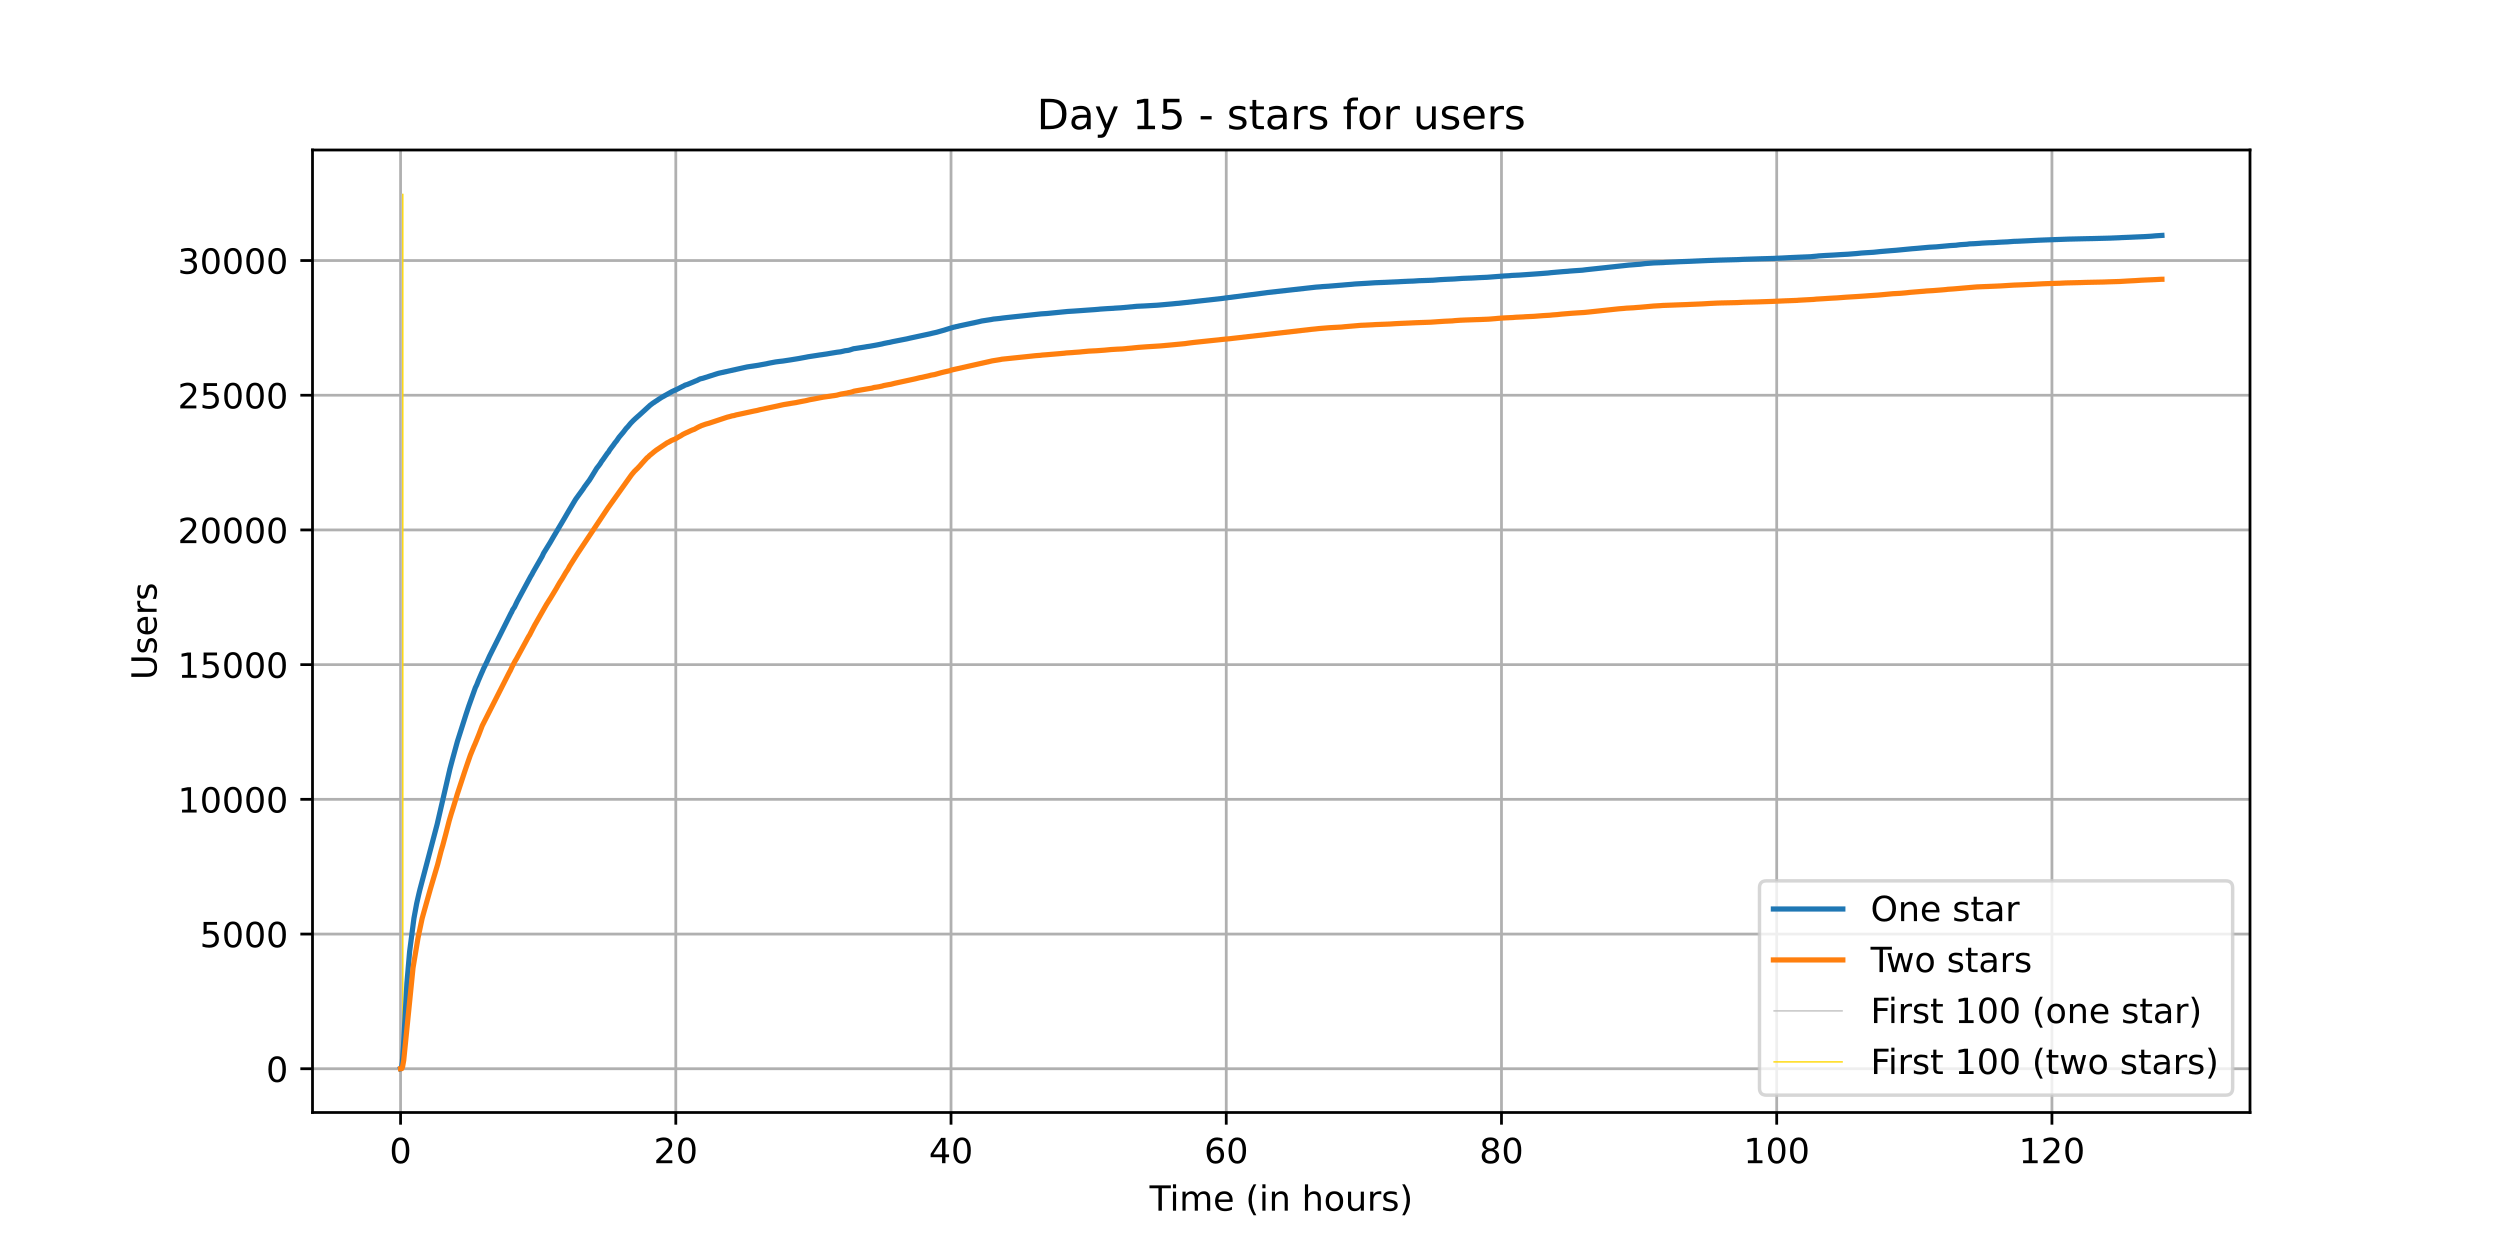 <?xml version="1.0" encoding="utf-8" standalone="no"?>
<!DOCTYPE svg PUBLIC "-//W3C//DTD SVG 1.1//EN"
  "http://www.w3.org/Graphics/SVG/1.1/DTD/svg11.dtd">
<!-- Created with matplotlib (https://matplotlib.org/) -->
<svg height="360pt" version="1.1" viewBox="0 0 720 360" width="720pt" xmlns="http://www.w3.org/2000/svg" xmlns:xlink="http://www.w3.org/1999/xlink">
 <defs>
  <style type="text/css">*{stroke-linecap:butt;stroke-linejoin:round;}</style>
 </defs>
 <g id="figure_1">
  <g id="patch_1">
   <path d="M 0 360 
L 720 360 
L 720 0 
L 0 0 
z
" style="fill:#ffffff;"/>
  </g>
  <g id="axes_1">
   <g id="patch_2">
    <path d="M 90 320.4 
L 648 320.4 
L 648 43.2 
L 90 43.2 
z
" style="fill:#ffffff;"/>
   </g>
   <g id="matplotlib.axis_1">
    <g id="xtick_1">
     <g id="line2d_1">
      <path clip-path="url(#pccb9e4e90b)" d="M 115.364 320.4 
L 115.364 43.2 
" style="fill:none;stroke:#b0b0b0;stroke-linecap:square;stroke-width:0.8;"/>
     </g>
     <g id="line2d_2">
      <defs>
       <path d="M 0 0 
L 0 3.5 
" id="me5b736a27e" style="stroke:#000000;stroke-width:0.8;"/>
      </defs>
      <g>
       <use style="stroke:#000000;stroke-width:0.8;" x="115.364" xlink:href="#me5b736a27e" y="320.4"/>
      </g>
     </g>
     <g id="text_1">
      <!-- 0 -->
      <g transform="translate(112.182 334.998)scale(0.1 -0.1)">
       <defs>
        <path d="M 31.781 66.406 
Q 24.172 66.406 20.328 58.906 
Q 16.5 51.422 16.5 36.375 
Q 16.5 21.391 20.328 13.891 
Q 24.172 6.391 31.781 6.391 
Q 39.453 6.391 43.281 13.891 
Q 47.125 21.391 47.125 36.375 
Q 47.125 51.422 43.281 58.906 
Q 39.453 66.406 31.781 66.406 
z
M 31.781 74.219 
Q 44.047 74.219 50.516 64.516 
Q 56.984 54.828 56.984 36.375 
Q 56.984 17.969 50.516 8.266 
Q 44.047 -1.422 31.781 -1.422 
Q 19.531 -1.422 13.062 8.266 
Q 6.594 17.969 6.594 36.375 
Q 6.594 54.828 13.062 64.516 
Q 19.531 74.219 31.781 74.219 
z
" id="DejaVuSans-48"/>
       </defs>
       <use xlink:href="#DejaVuSans-48"/>
      </g>
     </g>
    </g>
    <g id="xtick_2">
     <g id="line2d_3">
      <path clip-path="url(#pccb9e4e90b)" d="M 194.629 320.4 
L 194.629 43.2 
" style="fill:none;stroke:#b0b0b0;stroke-linecap:square;stroke-width:0.8;"/>
     </g>
     <g id="line2d_4">
      <g>
       <use style="stroke:#000000;stroke-width:0.8;" x="194.629" xlink:href="#me5b736a27e" y="320.4"/>
      </g>
     </g>
     <g id="text_2">
      <!-- 20 -->
      <g transform="translate(188.267 334.998)scale(0.1 -0.1)">
       <defs>
        <path d="M 19.188 8.297 
L 53.609 8.297 
L 53.609 0 
L 7.328 0 
L 7.328 8.297 
Q 12.938 14.109 22.625 23.891 
Q 32.328 33.688 34.812 36.531 
Q 39.547 41.844 41.422 45.531 
Q 43.312 49.219 43.312 52.781 
Q 43.312 58.594 39.234 62.25 
Q 35.156 65.922 28.609 65.922 
Q 23.969 65.922 18.812 64.312 
Q 13.672 62.703 7.812 59.422 
L 7.812 69.391 
Q 13.766 71.781 18.938 73 
Q 24.125 74.219 28.422 74.219 
Q 39.75 74.219 46.484 68.547 
Q 53.219 62.891 53.219 53.422 
Q 53.219 48.922 51.531 44.891 
Q 49.859 40.875 45.406 35.406 
Q 44.188 33.984 37.641 27.219 
Q 31.109 20.453 19.188 8.297 
z
" id="DejaVuSans-50"/>
       </defs>
       <use xlink:href="#DejaVuSans-50"/>
       <use x="63.623" xlink:href="#DejaVuSans-48"/>
      </g>
     </g>
    </g>
    <g id="xtick_3">
     <g id="line2d_5">
      <path clip-path="url(#pccb9e4e90b)" d="M 273.895 320.4 
L 273.895 43.2 
" style="fill:none;stroke:#b0b0b0;stroke-linecap:square;stroke-width:0.8;"/>
     </g>
     <g id="line2d_6">
      <g>
       <use style="stroke:#000000;stroke-width:0.8;" x="273.895" xlink:href="#me5b736a27e" y="320.4"/>
      </g>
     </g>
     <g id="text_3">
      <!-- 40 -->
      <g transform="translate(267.532 334.998)scale(0.1 -0.1)">
       <defs>
        <path d="M 37.797 64.312 
L 12.891 25.391 
L 37.797 25.391 
z
M 35.203 72.906 
L 47.609 72.906 
L 47.609 25.391 
L 58.016 25.391 
L 58.016 17.188 
L 47.609 17.188 
L 47.609 0 
L 37.797 0 
L 37.797 17.188 
L 4.891 17.188 
L 4.891 26.703 
z
" id="DejaVuSans-52"/>
       </defs>
       <use xlink:href="#DejaVuSans-52"/>
       <use x="63.623" xlink:href="#DejaVuSans-48"/>
      </g>
     </g>
    </g>
    <g id="xtick_4">
     <g id="line2d_7">
      <path clip-path="url(#pccb9e4e90b)" d="M 353.16 320.4 
L 353.16 43.2 
" style="fill:none;stroke:#b0b0b0;stroke-linecap:square;stroke-width:0.8;"/>
     </g>
     <g id="line2d_8">
      <g>
       <use style="stroke:#000000;stroke-width:0.8;" x="353.16" xlink:href="#me5b736a27e" y="320.4"/>
      </g>
     </g>
     <g id="text_4">
      <!-- 60 -->
      <g transform="translate(346.798 334.998)scale(0.1 -0.1)">
       <defs>
        <path d="M 33.016 40.375 
Q 26.375 40.375 22.484 35.828 
Q 18.609 31.297 18.609 23.391 
Q 18.609 15.531 22.484 10.953 
Q 26.375 6.391 33.016 6.391 
Q 39.656 6.391 43.531 10.953 
Q 47.406 15.531 47.406 23.391 
Q 47.406 31.297 43.531 35.828 
Q 39.656 40.375 33.016 40.375 
z
M 52.594 71.297 
L 52.594 62.312 
Q 48.875 64.062 45.094 64.984 
Q 41.312 65.922 37.594 65.922 
Q 27.828 65.922 22.672 59.328 
Q 17.531 52.734 16.797 39.406 
Q 19.672 43.656 24.016 45.922 
Q 28.375 48.188 33.594 48.188 
Q 44.578 48.188 50.953 41.516 
Q 57.328 34.859 57.328 23.391 
Q 57.328 12.156 50.688 5.359 
Q 44.047 -1.422 33.016 -1.422 
Q 20.359 -1.422 13.672 8.266 
Q 6.984 17.969 6.984 36.375 
Q 6.984 53.656 15.188 63.938 
Q 23.391 74.219 37.203 74.219 
Q 40.922 74.219 44.703 73.484 
Q 48.484 72.75 52.594 71.297 
z
" id="DejaVuSans-54"/>
       </defs>
       <use xlink:href="#DejaVuSans-54"/>
       <use x="63.623" xlink:href="#DejaVuSans-48"/>
      </g>
     </g>
    </g>
    <g id="xtick_5">
     <g id="line2d_9">
      <path clip-path="url(#pccb9e4e90b)" d="M 432.426 320.4 
L 432.426 43.2 
" style="fill:none;stroke:#b0b0b0;stroke-linecap:square;stroke-width:0.8;"/>
     </g>
     <g id="line2d_10">
      <g>
       <use style="stroke:#000000;stroke-width:0.8;" x="432.426" xlink:href="#me5b736a27e" y="320.4"/>
      </g>
     </g>
     <g id="text_5">
      <!-- 80 -->
      <g transform="translate(426.063 334.998)scale(0.1 -0.1)">
       <defs>
        <path d="M 31.781 34.625 
Q 24.75 34.625 20.719 30.859 
Q 16.703 27.094 16.703 20.516 
Q 16.703 13.922 20.719 10.156 
Q 24.75 6.391 31.781 6.391 
Q 38.812 6.391 42.859 10.172 
Q 46.922 13.969 46.922 20.516 
Q 46.922 27.094 42.891 30.859 
Q 38.875 34.625 31.781 34.625 
z
M 21.922 38.812 
Q 15.578 40.375 12.031 44.719 
Q 8.5 49.078 8.5 55.328 
Q 8.5 64.062 14.719 69.141 
Q 20.953 74.219 31.781 74.219 
Q 42.672 74.219 48.875 69.141 
Q 55.078 64.062 55.078 55.328 
Q 55.078 49.078 51.531 44.719 
Q 48 40.375 41.703 38.812 
Q 48.828 37.156 52.797 32.312 
Q 56.781 27.484 56.781 20.516 
Q 56.781 9.906 50.312 4.234 
Q 43.844 -1.422 31.781 -1.422 
Q 19.734 -1.422 13.25 4.234 
Q 6.781 9.906 6.781 20.516 
Q 6.781 27.484 10.781 32.312 
Q 14.797 37.156 21.922 38.812 
z
M 18.312 54.391 
Q 18.312 48.734 21.844 45.562 
Q 25.391 42.391 31.781 42.391 
Q 38.141 42.391 41.719 45.562 
Q 45.312 48.734 45.312 54.391 
Q 45.312 60.062 41.719 63.234 
Q 38.141 66.406 31.781 66.406 
Q 25.391 66.406 21.844 63.234 
Q 18.312 60.062 18.312 54.391 
z
" id="DejaVuSans-56"/>
       </defs>
       <use xlink:href="#DejaVuSans-56"/>
       <use x="63.623" xlink:href="#DejaVuSans-48"/>
      </g>
     </g>
    </g>
    <g id="xtick_6">
     <g id="line2d_11">
      <path clip-path="url(#pccb9e4e90b)" d="M 511.691 320.4 
L 511.691 43.2 
" style="fill:none;stroke:#b0b0b0;stroke-linecap:square;stroke-width:0.8;"/>
     </g>
     <g id="line2d_12">
      <g>
       <use style="stroke:#000000;stroke-width:0.8;" x="511.691" xlink:href="#me5b736a27e" y="320.4"/>
      </g>
     </g>
     <g id="text_6">
      <!-- 100 -->
      <g transform="translate(502.147 334.998)scale(0.1 -0.1)">
       <defs>
        <path d="M 12.406 8.297 
L 28.516 8.297 
L 28.516 63.922 
L 10.984 60.406 
L 10.984 69.391 
L 28.422 72.906 
L 38.281 72.906 
L 38.281 8.297 
L 54.391 8.297 
L 54.391 0 
L 12.406 0 
z
" id="DejaVuSans-49"/>
       </defs>
       <use xlink:href="#DejaVuSans-49"/>
       <use x="63.623" xlink:href="#DejaVuSans-48"/>
       <use x="127.246" xlink:href="#DejaVuSans-48"/>
      </g>
     </g>
    </g>
    <g id="xtick_7">
     <g id="line2d_13">
      <path clip-path="url(#pccb9e4e90b)" d="M 590.957 320.4 
L 590.957 43.2 
" style="fill:none;stroke:#b0b0b0;stroke-linecap:square;stroke-width:0.8;"/>
     </g>
     <g id="line2d_14">
      <g>
       <use style="stroke:#000000;stroke-width:0.8;" x="590.957" xlink:href="#me5b736a27e" y="320.4"/>
      </g>
     </g>
     <g id="text_7">
      <!-- 120 -->
      <g transform="translate(581.413 334.998)scale(0.1 -0.1)">
       <use xlink:href="#DejaVuSans-49"/>
       <use x="63.623" xlink:href="#DejaVuSans-50"/>
       <use x="127.246" xlink:href="#DejaVuSans-48"/>
      </g>
     </g>
    </g>
    <g id="text_8">
     <!-- Time (in hours) -->
     <g transform="translate(331.072 348.677)scale(0.1 -0.1)">
      <defs>
       <path d="M -0.297 72.906 
L 61.375 72.906 
L 61.375 64.594 
L 35.5 64.594 
L 35.5 0 
L 25.594 0 
L 25.594 64.594 
L -0.297 64.594 
z
" id="DejaVuSans-84"/>
       <path d="M 9.422 54.688 
L 18.406 54.688 
L 18.406 0 
L 9.422 0 
z
M 9.422 75.984 
L 18.406 75.984 
L 18.406 64.594 
L 9.422 64.594 
z
" id="DejaVuSans-105"/>
       <path d="M 52 44.188 
Q 55.375 50.25 60.062 53.125 
Q 64.75 56 71.094 56 
Q 79.641 56 84.281 50.016 
Q 88.922 44.047 88.922 33.016 
L 88.922 0 
L 79.891 0 
L 79.891 32.719 
Q 79.891 40.578 77.094 44.375 
Q 74.312 48.188 68.609 48.188 
Q 61.625 48.188 57.562 43.547 
Q 53.516 38.922 53.516 30.906 
L 53.516 0 
L 44.484 0 
L 44.484 32.719 
Q 44.484 40.625 41.703 44.406 
Q 38.922 48.188 33.109 48.188 
Q 26.219 48.188 22.156 43.531 
Q 18.109 38.875 18.109 30.906 
L 18.109 0 
L 9.078 0 
L 9.078 54.688 
L 18.109 54.688 
L 18.109 46.188 
Q 21.188 51.219 25.484 53.609 
Q 29.781 56 35.688 56 
Q 41.656 56 45.828 52.969 
Q 50 49.953 52 44.188 
z
" id="DejaVuSans-109"/>
       <path d="M 56.203 29.594 
L 56.203 25.203 
L 14.891 25.203 
Q 15.484 15.922 20.484 11.062 
Q 25.484 6.203 34.422 6.203 
Q 39.594 6.203 44.453 7.469 
Q 49.312 8.734 54.109 11.281 
L 54.109 2.781 
Q 49.266 0.734 44.188 -0.344 
Q 39.109 -1.422 33.891 -1.422 
Q 20.797 -1.422 13.156 6.188 
Q 5.516 13.812 5.516 26.812 
Q 5.516 40.234 12.766 48.109 
Q 20.016 56 32.328 56 
Q 43.359 56 49.781 48.891 
Q 56.203 41.797 56.203 29.594 
z
M 47.219 32.234 
Q 47.125 39.594 43.094 43.984 
Q 39.062 48.391 32.422 48.391 
Q 24.906 48.391 20.391 44.141 
Q 15.875 39.891 15.188 32.172 
z
" id="DejaVuSans-101"/>
       <path id="DejaVuSans-32"/>
       <path d="M 31 75.875 
Q 24.469 64.656 21.281 53.656 
Q 18.109 42.672 18.109 31.391 
Q 18.109 20.125 21.312 9.062 
Q 24.516 -2 31 -13.188 
L 23.188 -13.188 
Q 15.875 -1.703 12.234 9.375 
Q 8.594 20.453 8.594 31.391 
Q 8.594 42.281 12.203 53.312 
Q 15.828 64.359 23.188 75.875 
z
" id="DejaVuSans-40"/>
       <path d="M 54.891 33.016 
L 54.891 0 
L 45.906 0 
L 45.906 32.719 
Q 45.906 40.484 42.875 44.328 
Q 39.844 48.188 33.797 48.188 
Q 26.516 48.188 22.312 43.547 
Q 18.109 38.922 18.109 30.906 
L 18.109 0 
L 9.078 0 
L 9.078 54.688 
L 18.109 54.688 
L 18.109 46.188 
Q 21.344 51.125 25.703 53.562 
Q 30.078 56 35.797 56 
Q 45.219 56 50.047 50.172 
Q 54.891 44.344 54.891 33.016 
z
" id="DejaVuSans-110"/>
       <path d="M 54.891 33.016 
L 54.891 0 
L 45.906 0 
L 45.906 32.719 
Q 45.906 40.484 42.875 44.328 
Q 39.844 48.188 33.797 48.188 
Q 26.516 48.188 22.312 43.547 
Q 18.109 38.922 18.109 30.906 
L 18.109 0 
L 9.078 0 
L 9.078 75.984 
L 18.109 75.984 
L 18.109 46.188 
Q 21.344 51.125 25.703 53.562 
Q 30.078 56 35.797 56 
Q 45.219 56 50.047 50.172 
Q 54.891 44.344 54.891 33.016 
z
" id="DejaVuSans-104"/>
       <path d="M 30.609 48.391 
Q 23.391 48.391 19.188 42.75 
Q 14.984 37.109 14.984 27.297 
Q 14.984 17.484 19.156 11.844 
Q 23.344 6.203 30.609 6.203 
Q 37.797 6.203 41.984 11.859 
Q 46.188 17.531 46.188 27.297 
Q 46.188 37.016 41.984 42.703 
Q 37.797 48.391 30.609 48.391 
z
M 30.609 56 
Q 42.328 56 49.016 48.375 
Q 55.719 40.766 55.719 27.297 
Q 55.719 13.875 49.016 6.219 
Q 42.328 -1.422 30.609 -1.422 
Q 18.844 -1.422 12.172 6.219 
Q 5.516 13.875 5.516 27.297 
Q 5.516 40.766 12.172 48.375 
Q 18.844 56 30.609 56 
z
" id="DejaVuSans-111"/>
       <path d="M 8.5 21.578 
L 8.5 54.688 
L 17.484 54.688 
L 17.484 21.922 
Q 17.484 14.156 20.5 10.266 
Q 23.531 6.391 29.594 6.391 
Q 36.859 6.391 41.078 11.031 
Q 45.312 15.672 45.312 23.688 
L 45.312 54.688 
L 54.297 54.688 
L 54.297 0 
L 45.312 0 
L 45.312 8.406 
Q 42.047 3.422 37.719 1 
Q 33.406 -1.422 27.688 -1.422 
Q 18.266 -1.422 13.375 4.438 
Q 8.5 10.297 8.5 21.578 
z
M 31.109 56 
z
" id="DejaVuSans-117"/>
       <path d="M 41.109 46.297 
Q 39.594 47.172 37.812 47.578 
Q 36.031 48 33.891 48 
Q 26.266 48 22.188 43.047 
Q 18.109 38.094 18.109 28.812 
L 18.109 0 
L 9.078 0 
L 9.078 54.688 
L 18.109 54.688 
L 18.109 46.188 
Q 20.953 51.172 25.484 53.578 
Q 30.031 56 36.531 56 
Q 37.453 56 38.578 55.875 
Q 39.703 55.766 41.062 55.516 
z
" id="DejaVuSans-114"/>
       <path d="M 44.281 53.078 
L 44.281 44.578 
Q 40.484 46.531 36.375 47.5 
Q 32.281 48.484 27.875 48.484 
Q 21.188 48.484 17.844 46.438 
Q 14.5 44.391 14.5 40.281 
Q 14.5 37.156 16.891 35.375 
Q 19.281 33.594 26.516 31.984 
L 29.594 31.297 
Q 39.156 29.25 43.188 25.516 
Q 47.219 21.781 47.219 15.094 
Q 47.219 7.469 41.188 3.016 
Q 35.156 -1.422 24.609 -1.422 
Q 20.219 -1.422 15.453 -0.562 
Q 10.688 0.297 5.422 2 
L 5.422 11.281 
Q 10.406 8.688 15.234 7.391 
Q 20.062 6.109 24.812 6.109 
Q 31.156 6.109 34.562 8.281 
Q 37.984 10.453 37.984 14.406 
Q 37.984 18.062 35.516 20.016 
Q 33.062 21.969 24.703 23.781 
L 21.578 24.516 
Q 13.234 26.266 9.516 29.906 
Q 5.812 33.547 5.812 39.891 
Q 5.812 47.609 11.281 51.797 
Q 16.75 56 26.812 56 
Q 31.781 56 36.172 55.266 
Q 40.578 54.547 44.281 53.078 
z
" id="DejaVuSans-115"/>
       <path d="M 8.016 75.875 
L 15.828 75.875 
Q 23.141 64.359 26.781 53.312 
Q 30.422 42.281 30.422 31.391 
Q 30.422 20.453 26.781 9.375 
Q 23.141 -1.703 15.828 -13.188 
L 8.016 -13.188 
Q 14.5 -2 17.703 9.062 
Q 20.906 20.125 20.906 31.391 
Q 20.906 42.672 17.703 53.656 
Q 14.5 64.656 8.016 75.875 
z
" id="DejaVuSans-41"/>
      </defs>
      <use xlink:href="#DejaVuSans-84"/>
      <use x="57.959" xlink:href="#DejaVuSans-105"/>
      <use x="85.742" xlink:href="#DejaVuSans-109"/>
      <use x="183.154" xlink:href="#DejaVuSans-101"/>
      <use x="244.678" xlink:href="#DejaVuSans-32"/>
      <use x="276.465" xlink:href="#DejaVuSans-40"/>
      <use x="315.479" xlink:href="#DejaVuSans-105"/>
      <use x="343.262" xlink:href="#DejaVuSans-110"/>
      <use x="406.641" xlink:href="#DejaVuSans-32"/>
      <use x="438.428" xlink:href="#DejaVuSans-104"/>
      <use x="501.807" xlink:href="#DejaVuSans-111"/>
      <use x="562.988" xlink:href="#DejaVuSans-117"/>
      <use x="626.367" xlink:href="#DejaVuSans-114"/>
      <use x="667.48" xlink:href="#DejaVuSans-115"/>
      <use x="719.58" xlink:href="#DejaVuSans-41"/>
     </g>
    </g>
   </g>
   <g id="matplotlib.axis_2">
    <g id="ytick_1">
     <g id="line2d_15">
      <path clip-path="url(#pccb9e4e90b)" d="M 90 307.8 
L 648 307.8 
" style="fill:none;stroke:#b0b0b0;stroke-linecap:square;stroke-width:0.8;"/>
     </g>
     <g id="line2d_16">
      <defs>
       <path d="M 0 0 
L -3.5 0 
" id="mb6238baec7" style="stroke:#000000;stroke-width:0.8;"/>
      </defs>
      <g>
       <use style="stroke:#000000;stroke-width:0.8;" x="90" xlink:href="#mb6238baec7" y="307.8"/>
      </g>
     </g>
     <g id="text_9">
      <!-- 0 -->
      <g transform="translate(76.638 311.599)scale(0.1 -0.1)">
       <use xlink:href="#DejaVuSans-48"/>
      </g>
     </g>
    </g>
    <g id="ytick_2">
     <g id="line2d_17">
      <path clip-path="url(#pccb9e4e90b)" d="M 90 269.005 
L 648 269.005 
" style="fill:none;stroke:#b0b0b0;stroke-linecap:square;stroke-width:0.8;"/>
     </g>
     <g id="line2d_18">
      <g>
       <use style="stroke:#000000;stroke-width:0.8;" x="90" xlink:href="#mb6238baec7" y="269.005"/>
      </g>
     </g>
     <g id="text_10">
      <!-- 5000 -->
      <g transform="translate(57.55 272.804)scale(0.1 -0.1)">
       <defs>
        <path d="M 10.797 72.906 
L 49.516 72.906 
L 49.516 64.594 
L 19.828 64.594 
L 19.828 46.734 
Q 21.969 47.469 24.109 47.828 
Q 26.266 48.188 28.422 48.188 
Q 40.625 48.188 47.75 41.5 
Q 54.891 34.812 54.891 23.391 
Q 54.891 11.625 47.562 5.094 
Q 40.234 -1.422 26.906 -1.422 
Q 22.312 -1.422 17.547 -0.641 
Q 12.797 0.141 7.719 1.703 
L 7.719 11.625 
Q 12.109 9.234 16.797 8.062 
Q 21.484 6.891 26.703 6.891 
Q 35.156 6.891 40.078 11.328 
Q 45.016 15.766 45.016 23.391 
Q 45.016 31 40.078 35.438 
Q 35.156 39.891 26.703 39.891 
Q 22.75 39.891 18.812 39.016 
Q 14.891 38.141 10.797 36.281 
z
" id="DejaVuSans-53"/>
       </defs>
       <use xlink:href="#DejaVuSans-53"/>
       <use x="63.623" xlink:href="#DejaVuSans-48"/>
       <use x="127.246" xlink:href="#DejaVuSans-48"/>
       <use x="190.869" xlink:href="#DejaVuSans-48"/>
      </g>
     </g>
    </g>
    <g id="ytick_3">
     <g id="line2d_19">
      <path clip-path="url(#pccb9e4e90b)" d="M 90 230.21 
L 648 230.21 
" style="fill:none;stroke:#b0b0b0;stroke-linecap:square;stroke-width:0.8;"/>
     </g>
     <g id="line2d_20">
      <g>
       <use style="stroke:#000000;stroke-width:0.8;" x="90" xlink:href="#mb6238baec7" y="230.21"/>
      </g>
     </g>
     <g id="text_11">
      <!-- 10000 -->
      <g transform="translate(51.188 234.01)scale(0.1 -0.1)">
       <use xlink:href="#DejaVuSans-49"/>
       <use x="63.623" xlink:href="#DejaVuSans-48"/>
       <use x="127.246" xlink:href="#DejaVuSans-48"/>
       <use x="190.869" xlink:href="#DejaVuSans-48"/>
       <use x="254.492" xlink:href="#DejaVuSans-48"/>
      </g>
     </g>
    </g>
    <g id="ytick_4">
     <g id="line2d_21">
      <path clip-path="url(#pccb9e4e90b)" d="M 90 191.416 
L 648 191.416 
" style="fill:none;stroke:#b0b0b0;stroke-linecap:square;stroke-width:0.8;"/>
     </g>
     <g id="line2d_22">
      <g>
       <use style="stroke:#000000;stroke-width:0.8;" x="90" xlink:href="#mb6238baec7" y="191.416"/>
      </g>
     </g>
     <g id="text_12">
      <!-- 15000 -->
      <g transform="translate(51.188 195.215)scale(0.1 -0.1)">
       <use xlink:href="#DejaVuSans-49"/>
       <use x="63.623" xlink:href="#DejaVuSans-53"/>
       <use x="127.246" xlink:href="#DejaVuSans-48"/>
       <use x="190.869" xlink:href="#DejaVuSans-48"/>
       <use x="254.492" xlink:href="#DejaVuSans-48"/>
      </g>
     </g>
    </g>
    <g id="ytick_5">
     <g id="line2d_23">
      <path clip-path="url(#pccb9e4e90b)" d="M 90 152.621 
L 648 152.621 
" style="fill:none;stroke:#b0b0b0;stroke-linecap:square;stroke-width:0.8;"/>
     </g>
     <g id="line2d_24">
      <g>
       <use style="stroke:#000000;stroke-width:0.8;" x="90" xlink:href="#mb6238baec7" y="152.621"/>
      </g>
     </g>
     <g id="text_13">
      <!-- 20000 -->
      <g transform="translate(51.188 156.42)scale(0.1 -0.1)">
       <use xlink:href="#DejaVuSans-50"/>
       <use x="63.623" xlink:href="#DejaVuSans-48"/>
       <use x="127.246" xlink:href="#DejaVuSans-48"/>
       <use x="190.869" xlink:href="#DejaVuSans-48"/>
       <use x="254.492" xlink:href="#DejaVuSans-48"/>
      </g>
     </g>
    </g>
    <g id="ytick_6">
     <g id="line2d_25">
      <path clip-path="url(#pccb9e4e90b)" d="M 90 113.826 
L 648 113.826 
" style="fill:none;stroke:#b0b0b0;stroke-linecap:square;stroke-width:0.8;"/>
     </g>
     <g id="line2d_26">
      <g>
       <use style="stroke:#000000;stroke-width:0.8;" x="90" xlink:href="#mb6238baec7" y="113.826"/>
      </g>
     </g>
     <g id="text_14">
      <!-- 25000 -->
      <g transform="translate(51.188 117.625)scale(0.1 -0.1)">
       <use xlink:href="#DejaVuSans-50"/>
       <use x="63.623" xlink:href="#DejaVuSans-53"/>
       <use x="127.246" xlink:href="#DejaVuSans-48"/>
       <use x="190.869" xlink:href="#DejaVuSans-48"/>
       <use x="254.492" xlink:href="#DejaVuSans-48"/>
      </g>
     </g>
    </g>
    <g id="ytick_7">
     <g id="line2d_27">
      <path clip-path="url(#pccb9e4e90b)" d="M 90 75.031 
L 648 75.031 
" style="fill:none;stroke:#b0b0b0;stroke-linecap:square;stroke-width:0.8;"/>
     </g>
     <g id="line2d_28">
      <g>
       <use style="stroke:#000000;stroke-width:0.8;" x="90" xlink:href="#mb6238baec7" y="75.031"/>
      </g>
     </g>
     <g id="text_15">
      <!-- 30000 -->
      <g transform="translate(51.188 78.831)scale(0.1 -0.1)">
       <defs>
        <path d="M 40.578 39.312 
Q 47.656 37.797 51.625 33 
Q 55.609 28.219 55.609 21.188 
Q 55.609 10.406 48.188 4.484 
Q 40.766 -1.422 27.094 -1.422 
Q 22.516 -1.422 17.656 -0.516 
Q 12.797 0.391 7.625 2.203 
L 7.625 11.719 
Q 11.719 9.328 16.594 8.109 
Q 21.484 6.891 26.812 6.891 
Q 36.078 6.891 40.938 10.547 
Q 45.797 14.203 45.797 21.188 
Q 45.797 27.641 41.281 31.266 
Q 36.766 34.906 28.719 34.906 
L 20.219 34.906 
L 20.219 43.016 
L 29.109 43.016 
Q 36.375 43.016 40.234 45.922 
Q 44.094 48.828 44.094 54.297 
Q 44.094 59.906 40.109 62.906 
Q 36.141 65.922 28.719 65.922 
Q 24.656 65.922 20.016 65.031 
Q 15.375 64.156 9.812 62.312 
L 9.812 71.094 
Q 15.438 72.656 20.344 73.438 
Q 25.25 74.219 29.594 74.219 
Q 40.828 74.219 47.359 69.109 
Q 53.906 64.016 53.906 55.328 
Q 53.906 49.266 50.438 45.094 
Q 46.969 40.922 40.578 39.312 
z
" id="DejaVuSans-51"/>
       </defs>
       <use xlink:href="#DejaVuSans-51"/>
       <use x="63.623" xlink:href="#DejaVuSans-48"/>
       <use x="127.246" xlink:href="#DejaVuSans-48"/>
       <use x="190.869" xlink:href="#DejaVuSans-48"/>
       <use x="254.492" xlink:href="#DejaVuSans-48"/>
      </g>
     </g>
    </g>
    <g id="text_16">
     <!-- Users -->
     <g transform="translate(45.108 195.801)rotate(-90)scale(0.1 -0.1)">
      <defs>
       <path d="M 8.688 72.906 
L 18.609 72.906 
L 18.609 28.609 
Q 18.609 16.891 22.844 11.734 
Q 27.094 6.594 36.625 6.594 
Q 46.094 6.594 50.344 11.734 
Q 54.594 16.891 54.594 28.609 
L 54.594 72.906 
L 64.5 72.906 
L 64.5 27.391 
Q 64.5 13.141 57.438 5.859 
Q 50.391 -1.422 36.625 -1.422 
Q 22.797 -1.422 15.734 5.859 
Q 8.688 13.141 8.688 27.391 
z
" id="DejaVuSans-85"/>
      </defs>
      <use xlink:href="#DejaVuSans-85"/>
      <use x="73.193" xlink:href="#DejaVuSans-115"/>
      <use x="125.293" xlink:href="#DejaVuSans-101"/>
      <use x="186.816" xlink:href="#DejaVuSans-114"/>
      <use x="227.93" xlink:href="#DejaVuSans-115"/>
     </g>
    </g>
   </g>
   <g id="LineCollection_1">
    <path clip-path="url(#pccb9e4e90b)" d="M 115.75 307.8 
L 115.75 55.8 
" style="fill:none;stroke:#c0c0c0;stroke-width:0.4;"/>
   </g>
   <g id="LineCollection_2">
    <path clip-path="url(#pccb9e4e90b)" d="M 116.011 307.8 
L 116.011 55.8 
" style="fill:none;stroke:#ffd700;stroke-width:0.4;"/>
   </g>
   <g id="line2d_29">
    <path clip-path="url(#pccb9e4e90b)" d="M 115.364 307.8 
L 115.552 307.738 
L 115.684 307.334 
L 115.88 305.868 
L 116.208 301.197 
L 117.19 283.134 
L 117.975 274.01 
L 119.219 264.458 
L 120.004 260.199 
L 120.659 257.336 
L 120.921 256.25 
L 125.903 237.38 
L 129.576 221.458 
L 130.231 218.999 
L 131.739 213.505 
L 134.292 205.49 
L 134.489 204.908 
L 135.012 203.326 
L 136.911 198.026 
L 137.303 197.235 
L 137.762 196.04 
L 138.743 193.767 
L 138.94 193.348 
L 139.267 192.564 
L 140.314 190.438 
L 140.969 188.972 
L 147.188 176.542 
L 147.319 176.356 
L 147.646 175.611 
L 148.17 174.843 
L 148.956 173.19 
L 152.883 165.92 
L 153.145 165.516 
L 153.538 164.756 
L 156.156 160.194 
L 156.549 159.325 
L 158.447 156.244 
L 159.298 154.77 
L 160.477 152.776 
L 162.375 149.579 
L 162.833 148.796 
L 163.226 148.113 
L 164.012 146.778 
L 165.648 144.024 
L 165.91 143.621 
L 167.939 140.827 
L 168.332 140.207 
L 168.66 139.764 
L 169.314 138.872 
L 169.707 138.352 
L 170.296 137.421 
L 171.868 134.845 
L 172.457 134.1 
L 172.85 133.565 
L 172.981 133.348 
L 173.309 132.805 
L 173.571 132.486 
L 174.946 130.508 
L 175.208 130.244 
L 175.6 129.577 
L 176.124 128.871 
L 176.648 128.188 
L 177.107 127.521 
L 177.565 126.978 
L 178.286 125.922 
L 179.53 124.448 
L 180.316 123.408 
L 180.84 122.865 
L 181.429 122.144 
L 181.691 121.841 
L 182.346 121.166 
L 182.935 120.607 
L 183.721 119.901 
L 183.983 119.684 
L 187.257 116.689 
L 188.043 116.099 
L 190.467 114.493 
L 193.479 112.802 
L 193.937 112.585 
L 195.116 112.049 
L 196.557 111.304 
L 196.884 111.165 
L 197.277 110.924 
L 197.932 110.73 
L 199.831 109.947 
L 200.42 109.691 
L 200.682 109.605 
L 201.337 109.264 
L 201.664 109.116 
L 202.122 109.016 
L 202.515 108.915 
L 202.973 108.767 
L 206.443 107.658 
L 206.901 107.518 
L 207.228 107.441 
L 215.214 105.671 
L 218.421 105.19 
L 219.141 105.051 
L 220.712 104.771 
L 221.236 104.647 
L 221.76 104.539 
L 223.396 104.236 
L 224.509 104.089 
L 225.425 103.988 
L 226.8 103.778 
L 227.52 103.67 
L 229.942 103.274 
L 232.168 102.863 
L 232.692 102.754 
L 235.506 102.32 
L 236.03 102.234 
L 236.75 102.141 
L 237.339 102.048 
L 238.059 101.947 
L 238.714 101.831 
L 241.136 101.435 
L 242.052 101.326 
L 242.904 101.132 
L 243.363 101.016 
L 244.214 100.915 
L 244.672 100.814 
L 245.853 100.426 
L 246.311 100.372 
L 249.06 99.945 
L 249.649 99.837 
L 250.435 99.728 
L 252.137 99.426 
L 252.791 99.301 
L 254.035 99.053 
L 254.559 98.913 
L 255.803 98.665 
L 256.13 98.619 
L 257.047 98.401 
L 259.731 97.874 
L 261.173 97.594 
L 262.09 97.377 
L 267.853 96.136 
L 268.442 95.988 
L 268.705 95.926 
L 269.753 95.693 
L 272.045 95.042 
L 272.307 94.949 
L 274.599 94.25 
L 275.058 94.157 
L 275.451 94.049 
L 275.778 94.002 
L 276.105 93.901 
L 281.738 92.691 
L 282.195 92.582 
L 282.72 92.45 
L 285.47 92.023 
L 286.124 91.892 
L 287.238 91.783 
L 288.023 91.698 
L 288.743 91.597 
L 289.66 91.488 
L 299.874 90.394 
L 301.576 90.285 
L 307.467 89.704 
L 309.236 89.595 
L 311.461 89.44 
L 312.966 89.331 
L 315.26 89.168 
L 316.375 89.075 
L 316.833 89.021 
L 318.93 88.881 
L 320.699 88.788 
L 321.027 88.749 
L 322.859 88.641 
L 327.442 88.214 
L 329.733 88.105 
L 331.501 88.004 
L 333.268 87.903 
L 333.988 87.841 
L 337.719 87.508 
L 338.767 87.399 
L 339.422 87.353 
L 351.729 85.987 
L 352.384 85.902 
L 352.711 85.847 
L 364.431 84.342 
L 364.955 84.265 
L 379.038 82.689 
L 380.347 82.596 
L 380.805 82.542 
L 382.573 82.433 
L 385.584 82.185 
L 386.762 82.092 
L 387.155 82.053 
L 388.464 81.945 
L 389.119 81.898 
L 390.232 81.789 
L 392.064 81.681 
L 393.897 81.572 
L 395.992 81.432 
L 398.807 81.324 
L 400.312 81.254 
L 402.799 81.145 
L 403.454 81.099 
L 405.81 80.99 
L 407.054 80.951 
L 408.625 80.843 
L 409.869 80.804 
L 412.749 80.703 
L 413.403 80.649 
L 414.713 80.54 
L 416.349 80.455 
L 418.771 80.346 
L 421.127 80.176 
L 424.073 80.067 
L 425.84 79.966 
L 428.329 79.857 
L 431.013 79.648 
L 432.388 79.547 
L 433.108 79.485 
L 434.81 79.392 
L 435.268 79.33 
L 437.624 79.221 
L 439.85 79.066 
L 441.421 78.957 
L 443.778 78.787 
L 445.152 78.678 
L 445.807 78.632 
L 446.723 78.523 
L 450.128 78.228 
L 451.568 78.127 
L 452.026 78.073 
L 453.532 77.964 
L 455.694 77.817 
L 456.48 77.716 
L 456.938 77.662 
L 468.138 76.451 
L 469.12 76.343 
L 469.775 76.296 
L 472.462 76.087 
L 473.247 75.986 
L 473.771 75.916 
L 476.325 75.722 
L 479.009 75.621 
L 479.665 75.567 
L 482.153 75.458 
L 483.856 75.365 
L 486.736 75.256 
L 488.242 75.187 
L 490.729 75.078 
L 492.169 75.016 
L 495.312 74.907 
L 496.49 74.876 
L 500.55 74.768 
L 502.187 74.682 
L 505.59 74.574 
L 506.834 74.535 
L 510.5 74.434 
L 511.023 74.411 
L 513.446 74.302 
L 515.147 74.209 
L 517.569 74.1 
L 519.009 74.038 
L 521.432 73.937 
L 522.218 73.86 
L 523.265 73.767 
L 523.723 73.705 
L 525.425 73.596 
L 526.015 73.565 
L 528.109 73.456 
L 530.138 73.324 
L 532.167 73.216 
L 534.851 73.006 
L 535.702 72.913 
L 536.095 72.874 
L 537.731 72.766 
L 539.565 72.657 
L 540.612 72.548 
L 541.463 72.455 
L 544.607 72.192 
L 546.047 72.083 
L 550.629 71.641 
L 552.004 71.532 
L 555.604 71.206 
L 557.633 71.098 
L 561.758 70.717 
L 563.394 70.624 
L 563.656 70.578 
L 564.507 70.469 
L 566.471 70.345 
L 567.191 70.236 
L 568.566 70.182 
L 570.137 70.081 
L 570.857 70.019 
L 572.886 69.91 
L 573.999 69.887 
L 575.57 69.779 
L 576.159 69.747 
L 578.188 69.654 
L 578.581 69.623 
L 579.956 69.515 
L 581.2 69.476 
L 583.425 69.367 
L 584.996 69.29 
L 587.156 69.181 
L 588.531 69.127 
L 591.477 69.018 
L 592.786 68.972 
L 595.732 68.863 
L 596.844 68.84 
L 601.361 68.731 
L 602.408 68.716 
L 606.598 68.607 
L 607.776 68.576 
L 610.395 68.467 
L 610.984 68.428 
L 613.667 68.32 
L 615.173 68.25 
L 617.727 68.141 
L 619.625 68.025 
L 620.803 67.916 
L 622.636 67.8 
L 622.636 67.8 
" style="fill:none;stroke:#1f77b4;stroke-linecap:square;stroke-width:1.5;"/>
   </g>
   <g id="line2d_30">
    <path clip-path="url(#pccb9e4e90b)" d="M 115.364 307.8 
L 115.684 307.777 
L 115.946 307.195 
L 116.273 305.364 
L 118.957 278.688 
L 120.397 270.076 
L 121.575 264.497 
L 121.837 263.551 
L 123.935 256.071 
L 126.034 248.995 
L 127.018 245.154 
L 127.541 243.37 
L 127.934 241.895 
L 128.329 240.429 
L 129.38 236.348 
L 129.969 234.346 
L 130.361 233.128 
L 131.412 229.698 
L 131.674 228.806 
L 133.769 222.413 
L 134.685 219.713 
L 135.47 217.462 
L 136.518 214.902 
L 136.78 214.328 
L 137.238 213.218 
L 137.892 211.597 
L 138.874 209.021 
L 146.73 193.542 
L 146.926 193.216 
L 147.516 191.943 
L 147.777 191.462 
L 148.301 190.454 
L 148.694 189.817 
L 151.639 184.417 
L 151.836 184.037 
L 152.294 183.214 
L 152.49 182.943 
L 153.472 181.019 
L 154.061 179.901 
L 154.258 179.568 
L 156.68 175.316 
L 157.4 174.067 
L 158.644 172.096 
L 160.215 169.489 
L 160.673 168.674 
L 161.197 167.766 
L 161.917 166.649 
L 162.964 164.849 
L 163.553 163.972 
L 164.012 163.103 
L 164.993 161.551 
L 165.91 160.101 
L 166.434 159.278 
L 166.957 158.502 
L 175.208 146.096 
L 175.339 145.925 
L 181.691 137.002 
L 182.019 136.568 
L 182.739 135.714 
L 183.001 135.474 
L 183.328 135.14 
L 183.525 134.969 
L 184.441 133.984 
L 184.769 133.588 
L 186.34 131.85 
L 186.733 131.563 
L 186.995 131.26 
L 187.977 130.461 
L 188.306 130.182 
L 189.025 129.623 
L 192.169 127.505 
L 192.431 127.404 
L 193.348 126.877 
L 194.002 126.605 
L 194.33 126.496 
L 195.378 125.876 
L 195.902 125.596 
L 196.229 125.402 
L 196.688 125.1 
L 197.539 124.681 
L 197.997 124.487 
L 198.848 124.076 
L 199.503 123.796 
L 199.962 123.641 
L 200.813 123.16 
L 201.14 122.989 
L 201.468 122.834 
L 201.664 122.757 
L 201.926 122.617 
L 202.842 122.291 
L 203.104 122.198 
L 203.431 122.097 
L 204.151 121.903 
L 209.454 120.142 
L 210.239 119.948 
L 210.828 119.769 
L 211.417 119.676 
L 212.072 119.475 
L 212.596 119.374 
L 217.243 118.365 
L 217.701 118.28 
L 218.094 118.202 
L 218.814 118.008 
L 223.854 116.937 
L 224.836 116.712 
L 225.687 116.526 
L 227.913 116.154 
L 229.288 115.937 
L 229.746 115.836 
L 232.299 115.339 
L 233.084 115.145 
L 233.739 115.021 
L 234.328 114.92 
L 237.077 114.385 
L 240.94 113.826 
L 242.183 113.492 
L 243.952 113.198 
L 244.345 113.089 
L 244.869 113.011 
L 245.46 112.841 
L 245.983 112.655 
L 247.816 112.336 
L 249.911 111.979 
L 250.5 111.879 
L 251.089 111.786 
L 251.744 111.584 
L 252.529 111.483 
L 253.118 111.39 
L 254.1 111.18 
L 254.494 111.048 
L 255.934 110.777 
L 256.523 110.684 
L 257.701 110.381 
L 263.465 109.132 
L 263.923 109.023 
L 264.905 108.775 
L 265.56 108.666 
L 266.412 108.465 
L 267.198 108.294 
L 267.853 108.131 
L 268.115 108.053 
L 268.639 107.96 
L 269.164 107.875 
L 269.491 107.782 
L 270.998 107.355 
L 271.849 107.146 
L 272.635 106.967 
L 273.617 106.75 
L 274.01 106.579 
L 274.992 106.354 
L 285.273 104.042 
L 285.732 103.933 
L 288.089 103.553 
L 288.547 103.452 
L 296.929 102.576 
L 297.845 102.475 
L 298.303 102.428 
L 299.613 102.335 
L 300.136 102.258 
L 301.511 102.157 
L 302.231 102.095 
L 305.373 101.831 
L 306.551 101.722 
L 307.074 101.652 
L 308.777 101.544 
L 309.497 101.482 
L 310.937 101.381 
L 311.723 101.295 
L 312.836 101.195 
L 313.556 101.125 
L 315.784 101.016 
L 318.143 100.845 
L 319.257 100.737 
L 319.979 100.667 
L 321.812 100.558 
L 323.252 100.496 
L 324.299 100.403 
L 324.758 100.349 
L 325.936 100.248 
L 326.787 100.155 
L 327.9 100.046 
L 330.322 99.868 
L 332.09 99.759 
L 334.054 99.635 
L 335.232 99.534 
L 335.69 99.488 
L 336.41 99.426 
L 341.32 98.96 
L 342.04 98.851 
L 343.087 98.712 
L 343.938 98.611 
L 352.973 97.656 
L 354.216 97.548 
L 355.133 97.439 
L 377.727 94.848 
L 378.841 94.739 
L 379.758 94.63 
L 382.704 94.39 
L 384.667 94.281 
L 386.304 94.196 
L 387.351 94.087 
L 390.69 93.8 
L 391.933 93.692 
L 393.308 93.637 
L 395.403 93.529 
L 396.057 93.482 
L 398.937 93.374 
L 400.312 93.319 
L 401.948 93.211 
L 403.519 93.133 
L 406.072 93.024 
L 407.643 92.947 
L 410.72 92.838 
L 412.029 92.792 
L 413.6 92.683 
L 413.993 92.652 
L 416.022 92.52 
L 418.247 92.419 
L 419.033 92.334 
L 420.604 92.225 
L 422.044 92.163 
L 425.12 92.054 
L 426.234 92.023 
L 428.657 91.923 
L 429.311 91.876 
L 430.62 91.767 
L 431.406 91.69 
L 432.846 91.581 
L 433.435 91.55 
L 435.726 91.442 
L 436.446 91.372 
L 438.672 91.271 
L 439.326 91.217 
L 441.748 91.108 
L 444.432 90.898 
L 446.331 90.79 
L 447.182 90.697 
L 448.556 90.596 
L 448.884 90.557 
L 449.735 90.464 
L 452.746 90.216 
L 454.383 90.107 
L 456.283 89.991 
L 457.398 89.882 
L 466.239 88.935 
L 467.614 88.827 
L 468.4 88.749 
L 470.43 88.641 
L 471.15 88.578 
L 472.593 88.47 
L 476.261 88.136 
L 478.094 88.035 
L 478.814 87.973 
L 481.76 87.865 
L 483.135 87.81 
L 485.885 87.709 
L 486.474 87.678 
L 487.849 87.624 
L 490.402 87.516 
L 492.3 87.399 
L 494.526 87.29 
L 495.77 87.252 
L 500.091 87.151 
L 500.616 87.135 
L 502.252 87.05 
L 506.507 86.941 
L 507.03 86.918 
L 510.303 86.809 
L 511.744 86.747 
L 514.166 86.639 
L 515.475 86.592 
L 517.635 86.507 
L 517.962 86.468 
L 519.795 86.367 
L 520.384 86.336 
L 522.283 86.235 
L 523.134 86.142 
L 525.033 86.034 
L 527.062 85.902 
L 529.091 85.793 
L 531.709 85.591 
L 533.476 85.483 
L 535.375 85.366 
L 536.946 85.258 
L 539.238 85.095 
L 540.874 84.986 
L 545.13 84.59 
L 547.225 84.482 
L 547.88 84.427 
L 549.058 84.319 
L 549.975 84.21 
L 552.986 83.962 
L 554.295 83.861 
L 554.753 83.807 
L 556.652 83.698 
L 559.336 83.489 
L 560.514 83.38 
L 560.972 83.318 
L 562.609 83.209 
L 566.078 82.907 
L 569.286 82.635 
L 571.642 82.534 
L 572.166 82.519 
L 574.784 82.41 
L 576.29 82.34 
L 577.992 82.232 
L 579.89 82.115 
L 582.771 82.007 
L 583.36 81.976 
L 585.651 81.875 
L 586.24 81.844 
L 588.269 81.735 
L 589.644 81.681 
L 593.244 81.572 
L 594.881 81.487 
L 599.332 81.378 
L 600.641 81.332 
L 605.812 81.223 
L 607.187 81.169 
L 610.525 81.068 
L 611.115 81.029 
L 612.817 80.928 
L 613.406 80.897 
L 615.042 80.812 
L 616.679 80.703 
L 618.185 80.633 
L 620.672 80.525 
L 622.309 80.439 
L 622.636 80.432 
L 622.636 80.432 
" style="fill:none;stroke:#ff7f0e;stroke-linecap:square;stroke-width:1.5;"/>
   </g>
   <g id="patch_3">
    <path d="M 90 320.4 
L 90 43.2 
" style="fill:none;stroke:#000000;stroke-linecap:square;stroke-linejoin:miter;stroke-width:0.8;"/>
   </g>
   <g id="patch_4">
    <path d="M 648 320.4 
L 648 43.2 
" style="fill:none;stroke:#000000;stroke-linecap:square;stroke-linejoin:miter;stroke-width:0.8;"/>
   </g>
   <g id="patch_5">
    <path d="M 90 320.4 
L 648 320.4 
" style="fill:none;stroke:#000000;stroke-linecap:square;stroke-linejoin:miter;stroke-width:0.8;"/>
   </g>
   <g id="patch_6">
    <path d="M 90 43.2 
L 648 43.2 
" style="fill:none;stroke:#000000;stroke-linecap:square;stroke-linejoin:miter;stroke-width:0.8;"/>
   </g>
   <g id="text_17">
    <!-- Day 15 - stars for users -->
    <g transform="translate(298.609 37.2)scale(0.12 -0.12)">
     <defs>
      <path d="M 19.672 64.797 
L 19.672 8.109 
L 31.594 8.109 
Q 46.688 8.109 53.688 14.938 
Q 60.688 21.781 60.688 36.531 
Q 60.688 51.172 53.688 57.984 
Q 46.688 64.797 31.594 64.797 
z
M 9.812 72.906 
L 30.078 72.906 
Q 51.266 72.906 61.172 64.094 
Q 71.094 55.281 71.094 36.531 
Q 71.094 17.672 61.125 8.828 
Q 51.172 0 30.078 0 
L 9.812 0 
z
" id="DejaVuSans-68"/>
      <path d="M 34.281 27.484 
Q 23.391 27.484 19.188 25 
Q 14.984 22.516 14.984 16.5 
Q 14.984 11.719 18.141 8.906 
Q 21.297 6.109 26.703 6.109 
Q 34.188 6.109 38.703 11.406 
Q 43.219 16.703 43.219 25.484 
L 43.219 27.484 
z
M 52.203 31.203 
L 52.203 0 
L 43.219 0 
L 43.219 8.297 
Q 40.141 3.328 35.547 0.953 
Q 30.953 -1.422 24.312 -1.422 
Q 15.922 -1.422 10.953 3.297 
Q 6 8.016 6 15.922 
Q 6 25.141 12.172 29.828 
Q 18.359 34.516 30.609 34.516 
L 43.219 34.516 
L 43.219 35.406 
Q 43.219 41.609 39.141 45 
Q 35.062 48.391 27.688 48.391 
Q 23 48.391 18.547 47.266 
Q 14.109 46.141 10.016 43.891 
L 10.016 52.203 
Q 14.938 54.109 19.578 55.047 
Q 24.219 56 28.609 56 
Q 40.484 56 46.344 49.844 
Q 52.203 43.703 52.203 31.203 
z
" id="DejaVuSans-97"/>
      <path d="M 32.172 -5.078 
Q 28.375 -14.844 24.75 -17.812 
Q 21.141 -20.797 15.094 -20.797 
L 7.906 -20.797 
L 7.906 -13.281 
L 13.188 -13.281 
Q 16.891 -13.281 18.938 -11.516 
Q 21 -9.766 23.484 -3.219 
L 25.094 0.875 
L 2.984 54.688 
L 12.5 54.688 
L 29.594 11.922 
L 46.688 54.688 
L 56.203 54.688 
z
" id="DejaVuSans-121"/>
      <path d="M 4.891 31.391 
L 31.203 31.391 
L 31.203 23.391 
L 4.891 23.391 
z
" id="DejaVuSans-45"/>
      <path d="M 18.312 70.219 
L 18.312 54.688 
L 36.812 54.688 
L 36.812 47.703 
L 18.312 47.703 
L 18.312 18.016 
Q 18.312 11.328 20.141 9.422 
Q 21.969 7.516 27.594 7.516 
L 36.812 7.516 
L 36.812 0 
L 27.594 0 
Q 17.188 0 13.234 3.875 
Q 9.281 7.766 9.281 18.016 
L 9.281 47.703 
L 2.688 47.703 
L 2.688 54.688 
L 9.281 54.688 
L 9.281 70.219 
z
" id="DejaVuSans-116"/>
      <path d="M 37.109 75.984 
L 37.109 68.5 
L 28.516 68.5 
Q 23.688 68.5 21.797 66.547 
Q 19.922 64.594 19.922 59.516 
L 19.922 54.688 
L 34.719 54.688 
L 34.719 47.703 
L 19.922 47.703 
L 19.922 0 
L 10.891 0 
L 10.891 47.703 
L 2.297 47.703 
L 2.297 54.688 
L 10.891 54.688 
L 10.891 58.5 
Q 10.891 67.625 15.141 71.797 
Q 19.391 75.984 28.609 75.984 
z
" id="DejaVuSans-102"/>
     </defs>
     <use xlink:href="#DejaVuSans-68"/>
     <use x="77.002" xlink:href="#DejaVuSans-97"/>
     <use x="138.281" xlink:href="#DejaVuSans-121"/>
     <use x="197.461" xlink:href="#DejaVuSans-32"/>
     <use x="229.248" xlink:href="#DejaVuSans-49"/>
     <use x="292.871" xlink:href="#DejaVuSans-53"/>
     <use x="356.494" xlink:href="#DejaVuSans-32"/>
     <use x="388.281" xlink:href="#DejaVuSans-45"/>
     <use x="424.365" xlink:href="#DejaVuSans-32"/>
     <use x="456.152" xlink:href="#DejaVuSans-115"/>
     <use x="508.252" xlink:href="#DejaVuSans-116"/>
     <use x="547.461" xlink:href="#DejaVuSans-97"/>
     <use x="608.74" xlink:href="#DejaVuSans-114"/>
     <use x="649.854" xlink:href="#DejaVuSans-115"/>
     <use x="701.953" xlink:href="#DejaVuSans-32"/>
     <use x="733.74" xlink:href="#DejaVuSans-102"/>
     <use x="768.945" xlink:href="#DejaVuSans-111"/>
     <use x="830.127" xlink:href="#DejaVuSans-114"/>
     <use x="871.24" xlink:href="#DejaVuSans-32"/>
     <use x="903.027" xlink:href="#DejaVuSans-117"/>
     <use x="966.406" xlink:href="#DejaVuSans-115"/>
     <use x="1018.506" xlink:href="#DejaVuSans-101"/>
     <use x="1080.029" xlink:href="#DejaVuSans-114"/>
     <use x="1121.143" xlink:href="#DejaVuSans-115"/>
    </g>
   </g>
   <g id="legend_1">
    <g id="patch_7">
     <path d="M 508.734 315.4 
L 641 315.4 
Q 643 315.4 643 313.4 
L 643 255.688 
Q 643 253.688 641 253.688 
L 508.734 253.688 
Q 506.734 253.688 506.734 255.688 
L 506.734 313.4 
Q 506.734 315.4 508.734 315.4 
z
" style="fill:#ffffff;opacity:0.8;stroke:#cccccc;stroke-linejoin:miter;"/>
    </g>
    <g id="line2d_31">
     <path d="M 510.734 261.786 
L 530.734 261.786 
" style="fill:none;stroke:#1f77b4;stroke-linecap:square;stroke-width:1.5;"/>
    </g>
    <g id="line2d_32"/>
    <g id="text_18">
     <!-- One star -->
     <g transform="translate(538.734 265.286)scale(0.1 -0.1)">
      <defs>
       <path d="M 39.406 66.219 
Q 28.656 66.219 22.328 58.203 
Q 16.016 50.203 16.016 36.375 
Q 16.016 22.609 22.328 14.594 
Q 28.656 6.594 39.406 6.594 
Q 50.141 6.594 56.422 14.594 
Q 62.703 22.609 62.703 36.375 
Q 62.703 50.203 56.422 58.203 
Q 50.141 66.219 39.406 66.219 
z
M 39.406 74.219 
Q 54.734 74.219 63.906 63.938 
Q 73.094 53.656 73.094 36.375 
Q 73.094 19.141 63.906 8.859 
Q 54.734 -1.422 39.406 -1.422 
Q 24.031 -1.422 14.812 8.828 
Q 5.609 19.094 5.609 36.375 
Q 5.609 53.656 14.812 63.938 
Q 24.031 74.219 39.406 74.219 
z
" id="DejaVuSans-79"/>
      </defs>
      <use xlink:href="#DejaVuSans-79"/>
      <use x="78.711" xlink:href="#DejaVuSans-110"/>
      <use x="142.09" xlink:href="#DejaVuSans-101"/>
      <use x="203.613" xlink:href="#DejaVuSans-32"/>
      <use x="235.4" xlink:href="#DejaVuSans-115"/>
      <use x="287.5" xlink:href="#DejaVuSans-116"/>
      <use x="326.709" xlink:href="#DejaVuSans-97"/>
      <use x="387.988" xlink:href="#DejaVuSans-114"/>
     </g>
    </g>
    <g id="line2d_33">
     <path d="M 510.734 276.464 
L 530.734 276.464 
" style="fill:none;stroke:#ff7f0e;stroke-linecap:square;stroke-width:1.5;"/>
    </g>
    <g id="line2d_34"/>
    <g id="text_19">
     <!-- Two stars -->
     <g transform="translate(538.734 279.964)scale(0.1 -0.1)">
      <defs>
       <path d="M 4.203 54.688 
L 13.188 54.688 
L 24.422 12.016 
L 35.594 54.688 
L 46.188 54.688 
L 57.422 12.016 
L 68.609 54.688 
L 77.594 54.688 
L 63.281 0 
L 52.688 0 
L 40.922 44.828 
L 29.109 0 
L 18.5 0 
z
" id="DejaVuSans-119"/>
      </defs>
      <use xlink:href="#DejaVuSans-84"/>
      <use x="44.584" xlink:href="#DejaVuSans-119"/>
      <use x="126.371" xlink:href="#DejaVuSans-111"/>
      <use x="187.553" xlink:href="#DejaVuSans-32"/>
      <use x="219.34" xlink:href="#DejaVuSans-115"/>
      <use x="271.439" xlink:href="#DejaVuSans-116"/>
      <use x="310.648" xlink:href="#DejaVuSans-97"/>
      <use x="371.928" xlink:href="#DejaVuSans-114"/>
      <use x="413.041" xlink:href="#DejaVuSans-115"/>
     </g>
    </g>
    <g id="line2d_35">
     <path d="M 510.734 291.142 
L 530.734 291.142 
" style="fill:none;stroke:#c0c0c0;stroke-width:0.4;"/>
    </g>
    <g id="text_20">
     <!-- First 100 (one star) -->
     <g transform="translate(538.734 294.642)scale(0.1 -0.1)">
      <defs>
       <path d="M 9.812 72.906 
L 51.703 72.906 
L 51.703 64.594 
L 19.672 64.594 
L 19.672 43.109 
L 48.578 43.109 
L 48.578 34.812 
L 19.672 34.812 
L 19.672 0 
L 9.812 0 
z
" id="DejaVuSans-70"/>
      </defs>
      <use xlink:href="#DejaVuSans-70"/>
      <use x="50.27" xlink:href="#DejaVuSans-105"/>
      <use x="78.053" xlink:href="#DejaVuSans-114"/>
      <use x="119.166" xlink:href="#DejaVuSans-115"/>
      <use x="171.266" xlink:href="#DejaVuSans-116"/>
      <use x="210.475" xlink:href="#DejaVuSans-32"/>
      <use x="242.262" xlink:href="#DejaVuSans-49"/>
      <use x="305.885" xlink:href="#DejaVuSans-48"/>
      <use x="369.508" xlink:href="#DejaVuSans-48"/>
      <use x="433.131" xlink:href="#DejaVuSans-32"/>
      <use x="464.918" xlink:href="#DejaVuSans-40"/>
      <use x="503.932" xlink:href="#DejaVuSans-111"/>
      <use x="565.113" xlink:href="#DejaVuSans-110"/>
      <use x="628.492" xlink:href="#DejaVuSans-101"/>
      <use x="690.016" xlink:href="#DejaVuSans-32"/>
      <use x="721.803" xlink:href="#DejaVuSans-115"/>
      <use x="773.902" xlink:href="#DejaVuSans-116"/>
      <use x="813.111" xlink:href="#DejaVuSans-97"/>
      <use x="874.391" xlink:href="#DejaVuSans-114"/>
      <use x="915.504" xlink:href="#DejaVuSans-41"/>
     </g>
    </g>
    <g id="line2d_36">
     <path d="M 510.734 305.82 
L 530.734 305.82 
" style="fill:none;stroke:#ffd700;stroke-width:0.4;"/>
    </g>
    <g id="text_21">
     <!-- First 100 (two stars) -->
     <g transform="translate(538.734 309.32)scale(0.1 -0.1)">
      <use xlink:href="#DejaVuSans-70"/>
      <use x="50.27" xlink:href="#DejaVuSans-105"/>
      <use x="78.053" xlink:href="#DejaVuSans-114"/>
      <use x="119.166" xlink:href="#DejaVuSans-115"/>
      <use x="171.266" xlink:href="#DejaVuSans-116"/>
      <use x="210.475" xlink:href="#DejaVuSans-32"/>
      <use x="242.262" xlink:href="#DejaVuSans-49"/>
      <use x="305.885" xlink:href="#DejaVuSans-48"/>
      <use x="369.508" xlink:href="#DejaVuSans-48"/>
      <use x="433.131" xlink:href="#DejaVuSans-32"/>
      <use x="464.918" xlink:href="#DejaVuSans-40"/>
      <use x="503.932" xlink:href="#DejaVuSans-116"/>
      <use x="543.141" xlink:href="#DejaVuSans-119"/>
      <use x="624.928" xlink:href="#DejaVuSans-111"/>
      <use x="686.109" xlink:href="#DejaVuSans-32"/>
      <use x="717.896" xlink:href="#DejaVuSans-115"/>
      <use x="769.996" xlink:href="#DejaVuSans-116"/>
      <use x="809.205" xlink:href="#DejaVuSans-97"/>
      <use x="870.484" xlink:href="#DejaVuSans-114"/>
      <use x="911.598" xlink:href="#DejaVuSans-115"/>
      <use x="963.697" xlink:href="#DejaVuSans-41"/>
     </g>
    </g>
   </g>
  </g>
 </g>
 <defs>
  <clipPath id="pccb9e4e90b">
   <rect height="277.2" width="558" x="90" y="43.2"/>
  </clipPath>
 </defs>
</svg>
